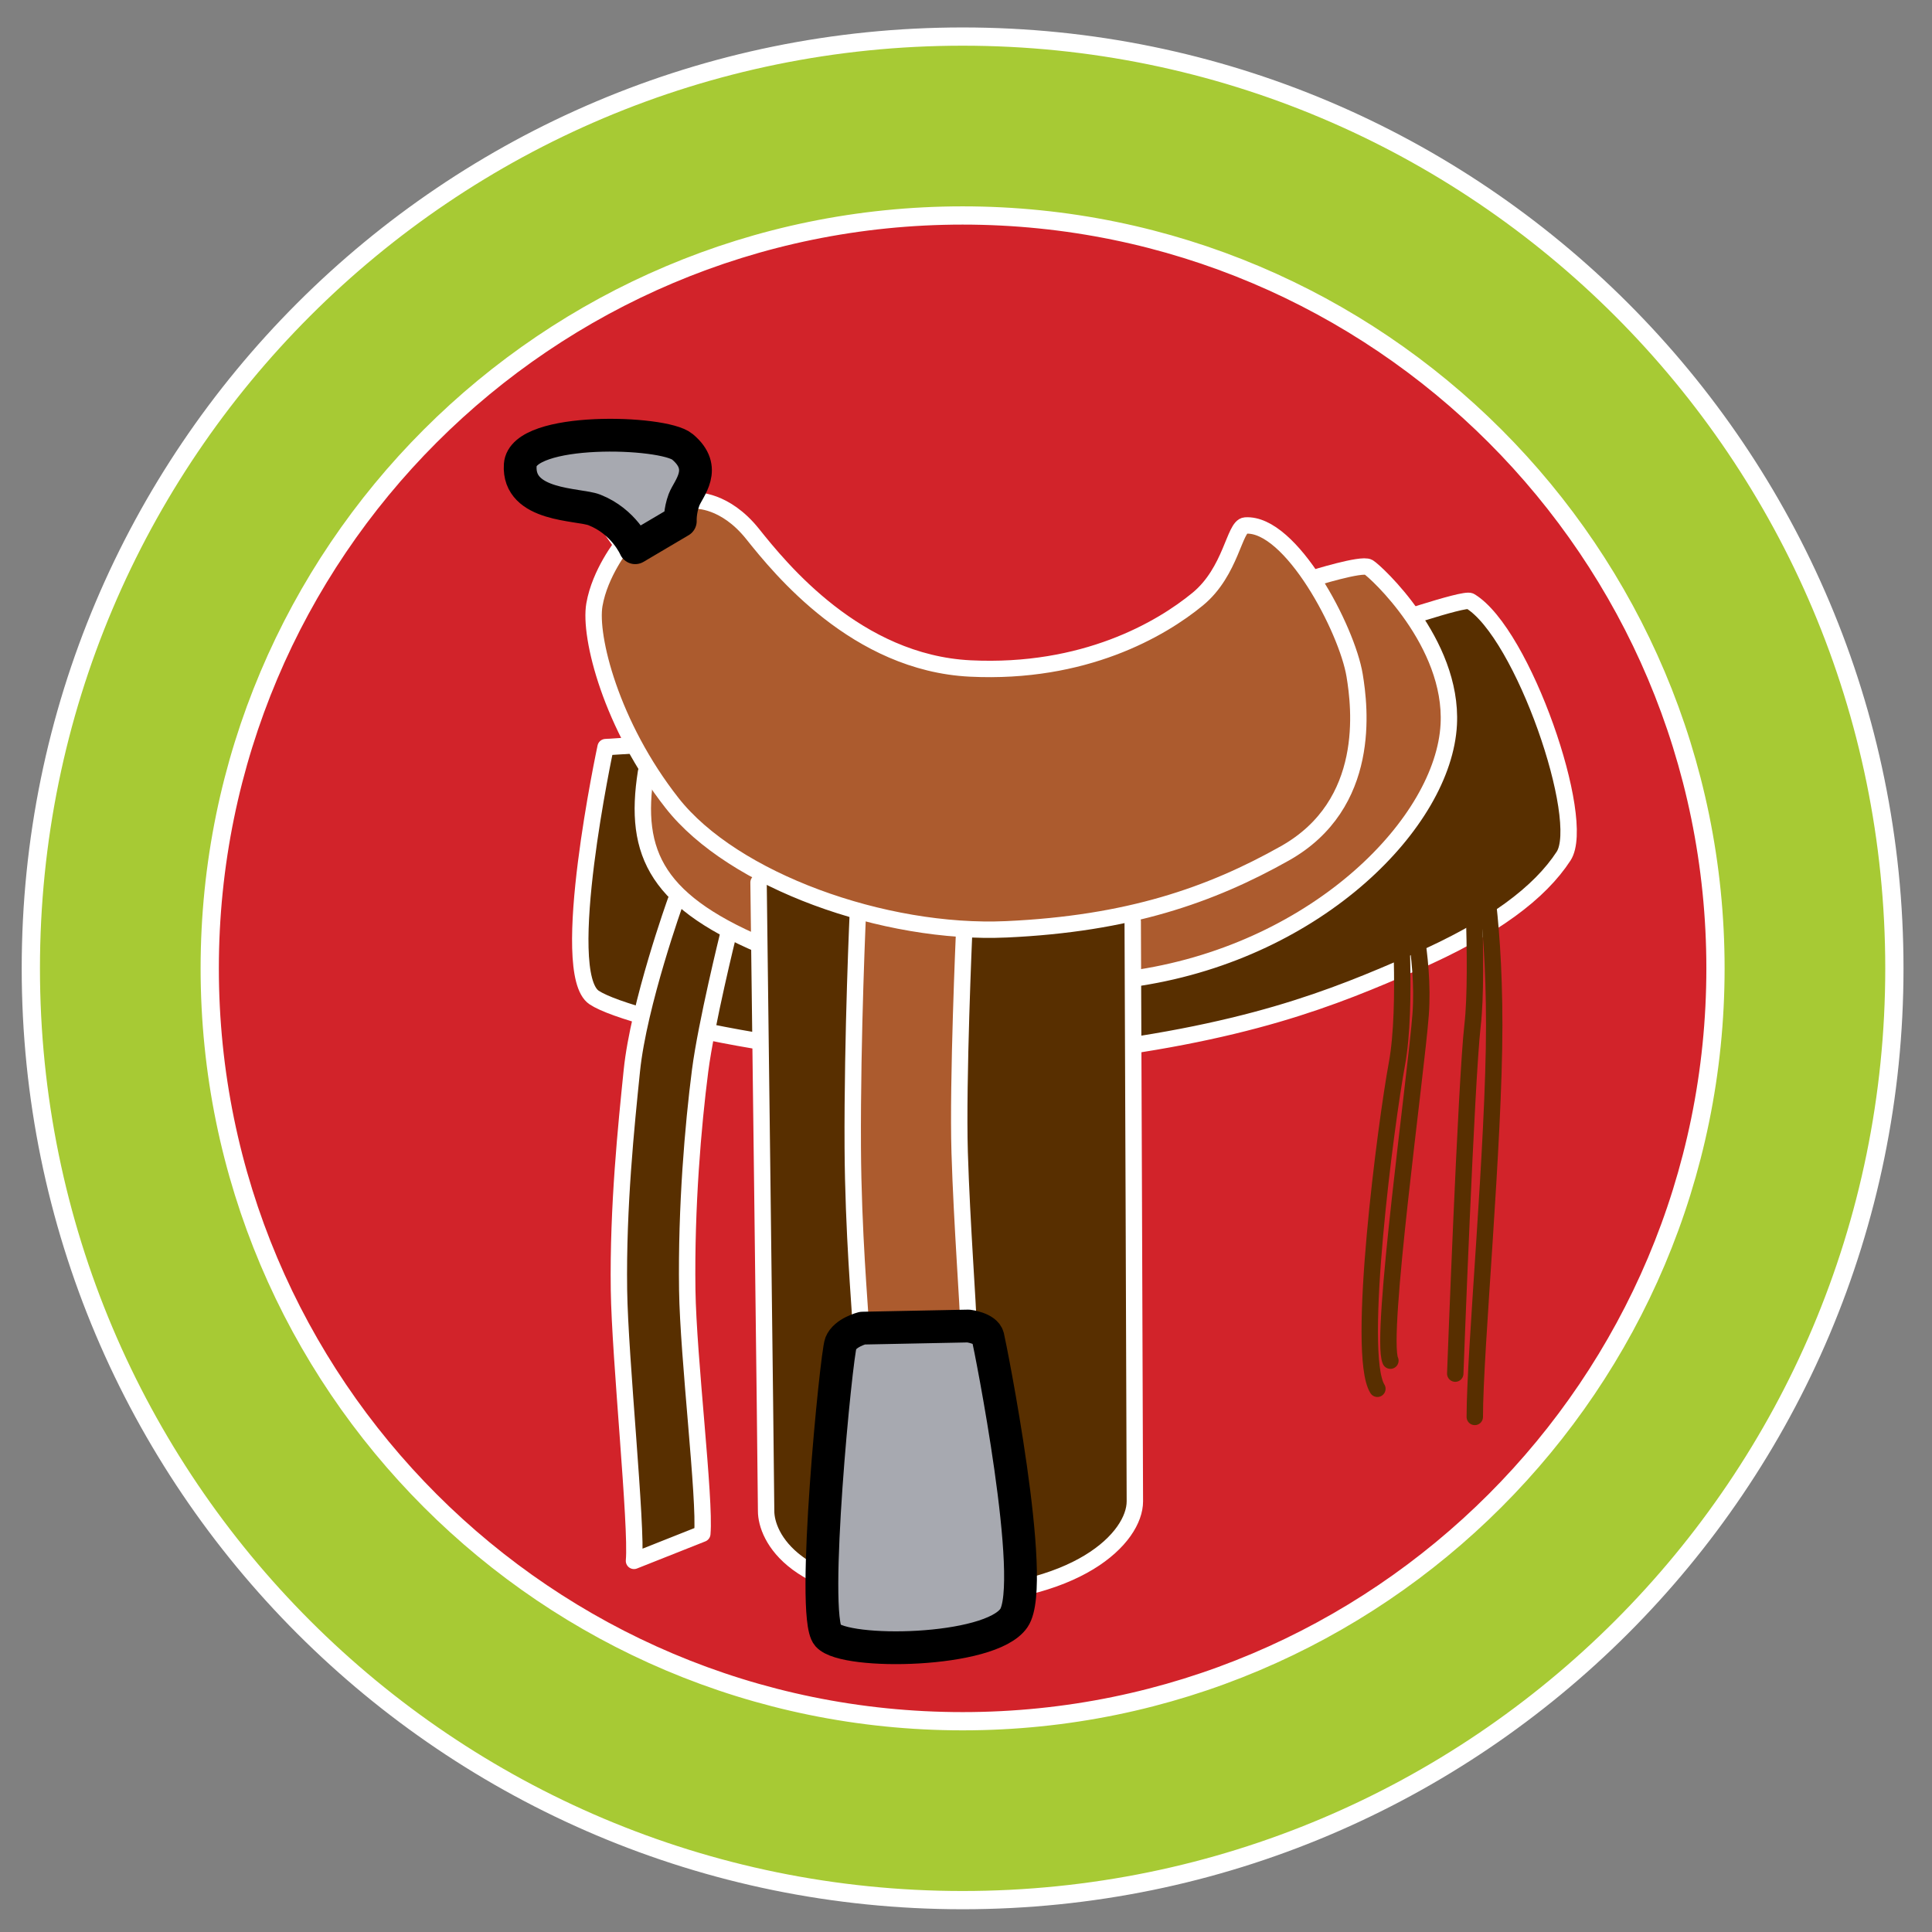 <?xml version="1.0" encoding="iso-8859-1"?>
<!-- Generator: Adobe Illustrator 23.0.6, SVG Export Plug-In . SVG Version: 6.00 Build 0)  -->
<svg version="1.1" id="Layer_2" xmlns="http://www.w3.org/2000/svg" xmlns:xlink="http://www.w3.org/1999/xlink" x="0px" y="0px"
	 viewBox="0 0 72 72" style="enable-background:new 0 0 72 72;" xml:space="preserve">
<rect x="0" y="0" width="72" height="72" fill="#808080" stroke="none"/>
<path style="fill:#D2232A;" d="M67.8,35.807c0,17.425-14.126,31.551-31.552,31.551S4.696,53.232,4.696,35.807
	c0-17.426,14.126-31.552,31.552-31.552S67.8,18.381,67.8,35.807z"/>
<path style="fill:#582F00;stroke:#FFFFFF;stroke-width:0.611;stroke-linecap:round;stroke-linejoin:round;" d="M22.569,27.843
	c0,0-1.802,8.415-0.427,9.332c1.375,0.917,10.388,2.903,17.339,2.139c6.951-0.764,10.235-2.139,13.214-3.437
	c2.979-1.298,4.696-2.621,5.576-3.972c0.88-1.351-1.516-8.317-3.482-9.502c-0.221-0.133-3.355,0.946-3.355,0.946l-10.237,3.326
	L22.569,27.843z"/>
<path style="fill:#582F00;stroke:#FFFFFF;stroke-width:0.611;stroke-linecap:round;stroke-linejoin:round;" d="M25.181,33.576
	c0,0-1.381,3.84-1.634,6.327c-0.209,2.049-0.523,5.064-0.48,8.168c0.035,2.531,0.678,8.815,0.56,10.098l2.546-1.01
	c0.116-1.282-0.525-6.557-0.561-9.088c-0.043-3.104,0.216-6.124,0.479-8.168c0.228-1.765,1.049-5.081,1.049-5.081"/>
<path style="fill:none;stroke:#582F00;stroke-width:0.611;stroke-linecap:round;stroke-linejoin:round;" d="M55.12,31.598
	c0,0,0.565,2.177,0.565,6.613c0,4.434-0.724,12.095-0.724,14.594"/>
<path style="fill:none;stroke:#582F00;stroke-width:0.611;stroke-linecap:round;stroke-linejoin:round;" d="M54.798,31.114
	c0,0,0.321,4.999,0.08,7.096c-0.241,2.094-0.645,12.981-0.645,12.981"/>
<path style="fill:none;stroke:#582F00;stroke-width:0.611;stroke-linecap:round;stroke-linejoin:round;" d="M52.46,33.29
	c0,0,0.646,2.339,0.483,4.517c-0.161,2.177-1.531,12.015-1.127,12.901"/>
<path style="fill:none;stroke:#582F00;stroke-width:0.611;stroke-linecap:round;stroke-linejoin:round;" d="M52.137,33.452
	c0,0,0.323,4.031-0.08,6.208c-0.404,2.178-1.534,10.805-0.726,12.096"/>
<path style="fill:#AC5B2E;stroke:#FFFFFF;stroke-width:0.611;stroke-linecap:round;stroke-linejoin:round;" d="M24.118,28.67
	l18.359-2.563l6.457-4.554c0,0,1.811-0.569,2.068-0.414c0.259,0.155,3.151,2.799,2.989,5.863c-0.19,3.627-4.836,8.386-11.531,9.434
	c-4.17,0.653-9.514,0.646-13.707-1.048c-4.284-1.729-5.16-3.548-4.678-6.612"/>
<path style="fill:#582F00;stroke:#FFFFFF;stroke-width:0.611;stroke-linecap:round;stroke-linejoin:round;" d="M42.213,34.339
	c0,0,0.08,20.282,0.08,21.612c0,1.331-2.091,3.545-7.412,3.545c-5.322,0-6.33-2.256-6.33-3.183c0-0.928-0.282-23.426-0.282-23.426"
	/>
<path style="fill:#AC5B2E;stroke:#FFFFFF;stroke-width:0.611;stroke-linecap:round;stroke-linejoin:round;" d="M35.93,34.743
	c0,0-0.246,5.545-0.166,8.206c0.081,2.662,0.326,5.825,0.326,6.469c0,0.646-0.887,1.212-1.532,1.212c-0.645,0-1.048,0-1.613,0
	c-0.564,0-0.887-0.888-0.887-1.533c0-0.277-0.261-3.173-0.278-6.337c-0.022-4.201,0.197-8.905,0.197-8.905"/>
<path style="fill:#A7A9B0;stroke:#000000;stroke-width:1.222;stroke-linecap:round;stroke-linejoin:round;" d="M36.09,49.417
	c0,0,0.646,0.08,0.726,0.404c0.081,0.321,1.856,9.192,0.968,10.481c-0.887,1.29-6.29,1.373-6.935,0.646
	c-0.645-0.725,0.322-10.483,0.484-10.886c0.161-0.402,0.807-0.566,0.807-0.566L36.09,49.417z"/>
<path style="fill:#AC5B2E;stroke:#FFFFFF;stroke-width:0.611;stroke-linecap:round;stroke-linejoin:round;" d="M22.462,19.277
	l0.724,1.035c0,0-0.827,1.034-1.034,2.222c-0.206,1.189,0.62,4.498,2.895,7.394c2.274,2.895,7.91,4.911,12.459,4.705
	c4.551-0.207,7.609-1.273,10.376-2.83c3.26-1.833,2.793-5.465,2.601-6.632c-0.281-1.717-2.373-5.703-4.071-5.587
	c-0.414,0.028-0.526,1.712-1.774,2.741c-1.371,1.129-4.235,2.795-8.476,2.588c-4.241-0.207-7.083-3.723-8.116-5.016
	c-1.035-1.293-2.12-1.24-2.12-1.24l-0.104-0.051l-0.363-0.258L22.462,19.277z"/>
<path style="fill:#A7A9B0;stroke:#000000;stroke-width:1.222;stroke-linecap:round;stroke-linejoin:round;" d="M23.672,20.412
	c0,0-0.412-0.971-1.522-1.409c-0.58-0.229-2.866-0.119-2.762-1.675c0.096-1.427,5.335-1.271,6.044-0.677
	c0.969,0.81,0.219,1.551,0.059,1.976c-0.159,0.426-0.138,0.792-0.138,0.792L23.672,20.412z"/>
<path style="fill:#A7CA34;stroke:#FFFFFF;stroke-width:0.68;" d="M70.598,36.088c0,19.177-15.547,34.724-34.724,34.724
	c-19.178,0-34.725-15.547-34.725-34.724c0-19.178,15.547-34.725,34.725-34.725C55.051,1.363,70.598,16.91,70.598,36.088z
	 M35.874,8.03c-15.495,0-28.058,12.562-28.058,28.058c0,15.496,12.562,28.057,28.058,28.057c15.496,0,28.057-12.562,28.057-28.057
	C63.931,20.593,51.37,8.03,35.874,8.03z"/>
</svg>
